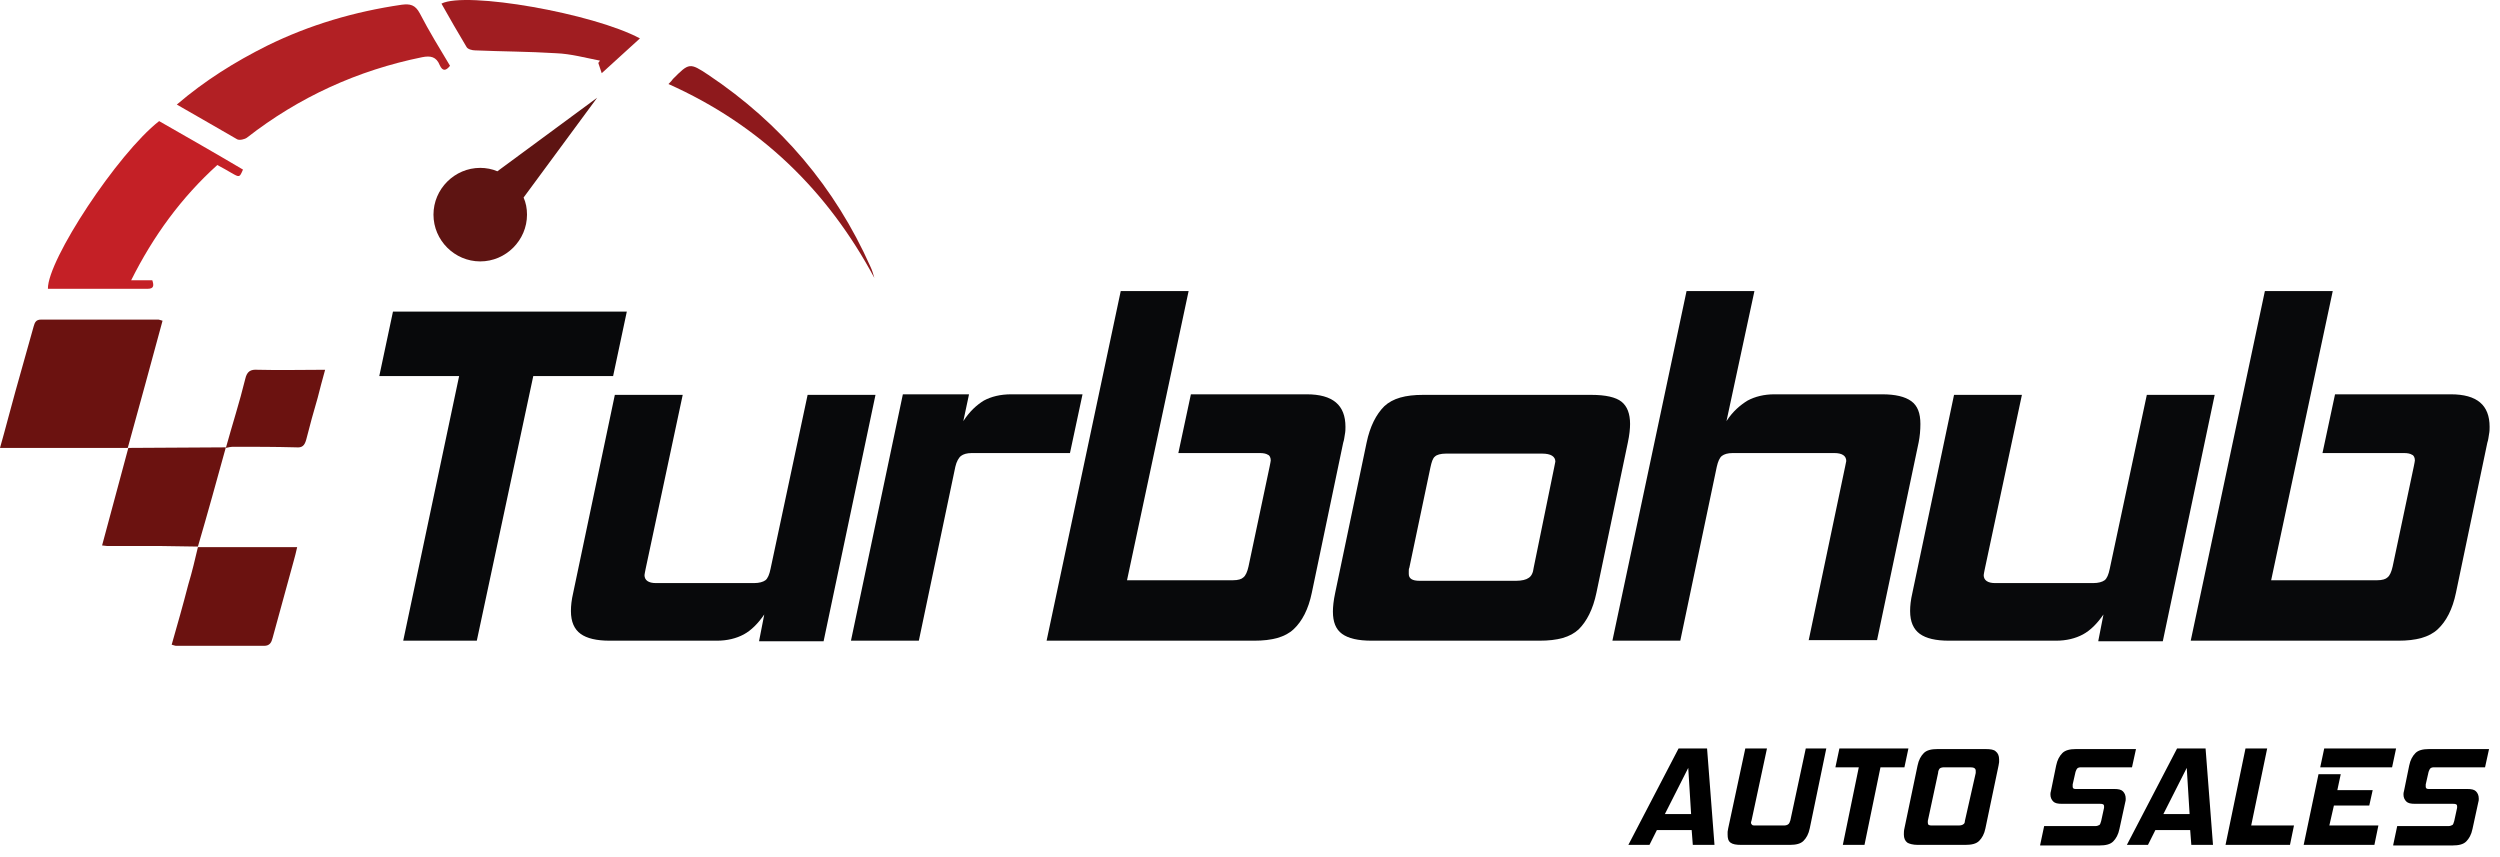 <svg width="213" height="73" viewBox="0 0 213 73" fill="none" xmlns="http://www.w3.org/2000/svg">
<path d="M64.679 54.587L65.116 52.352C64.582 53.13 63.998 53.713 63.367 54.053C62.735 54.393 61.957 54.587 61.083 54.587H51.947C50.829 54.587 50.003 54.393 49.469 54.004C48.934 53.616 48.643 52.984 48.643 52.061C48.643 51.623 48.691 51.137 48.837 50.505L52.384 33.643H58.167L55.008 48.465C54.96 48.756 54.911 48.902 54.911 48.999C54.911 49.437 55.251 49.679 55.883 49.679H64.241C64.679 49.679 65.019 49.582 65.213 49.437C65.408 49.291 65.553 48.95 65.651 48.465L68.809 33.643H74.592L70.17 54.636H64.679V54.587Z" fill="#08090B"/>
<path d="M72.502 54.587L76.924 33.595H82.561L82.075 35.879C82.61 35.053 83.193 34.518 83.824 34.129C84.456 33.789 85.234 33.595 86.157 33.595H92.231L91.162 38.6H82.804C82.367 38.6 82.075 38.697 81.881 38.843C81.686 38.989 81.492 39.329 81.395 39.766L78.285 54.587H72.502Z" fill="#08090B"/>
<path d="M89.17 54.587L95.487 24.799H101.27L96.022 49.437H105.06C105.498 49.437 105.789 49.339 105.935 49.194C106.129 49.048 106.275 48.708 106.372 48.27L108.17 39.766C108.219 39.475 108.268 39.329 108.268 39.232C108.268 38.989 108.17 38.794 108.025 38.746C107.879 38.648 107.636 38.6 107.344 38.6H100.395L101.464 33.595H111.329C113.564 33.595 114.633 34.518 114.633 36.365C114.633 36.559 114.633 36.753 114.585 36.996C114.536 37.239 114.536 37.434 114.439 37.725L111.766 50.505C111.475 51.915 110.94 52.935 110.211 53.616C109.482 54.296 108.365 54.587 106.858 54.587H89.17Z" fill="#08090B"/>
<path d="M116.869 54.587C115.703 54.587 114.877 54.393 114.342 54.004C113.807 53.616 113.564 52.984 113.564 52.109C113.564 51.72 113.613 51.186 113.759 50.505L116.432 37.725C116.723 36.316 117.258 35.295 117.938 34.615C118.667 33.935 119.736 33.643 121.242 33.643H135.578C136.793 33.643 137.667 33.838 138.153 34.226C138.639 34.615 138.882 35.247 138.882 36.122C138.882 36.51 138.834 37.045 138.688 37.725L136.015 50.505C135.723 51.915 135.189 52.935 134.509 53.616C133.78 54.296 132.711 54.587 131.156 54.587H116.869ZM132.419 39.815C132.468 39.523 132.516 39.377 132.516 39.329C132.516 38.892 132.128 38.648 131.399 38.648H123.186C122.749 38.648 122.409 38.746 122.263 38.892C122.068 39.037 121.971 39.377 121.874 39.815L120.076 48.367C120.028 48.465 120.028 48.562 120.028 48.659C120.028 48.756 120.028 48.805 120.028 48.902C120.028 49.291 120.319 49.485 120.951 49.485H129.163C129.649 49.485 130.038 49.388 130.232 49.242C130.475 49.096 130.621 48.805 130.67 48.367L132.419 39.815Z" fill="#08090B"/>
<path d="M154.093 54.587L157.203 39.766C157.252 39.475 157.301 39.329 157.301 39.28C157.301 38.843 156.96 38.6 156.28 38.6H147.63C147.193 38.6 146.901 38.697 146.707 38.843C146.513 38.989 146.367 39.329 146.27 39.766L143.16 54.587H137.377L143.694 24.799H149.477L147.096 35.879C147.63 35.053 148.262 34.518 148.894 34.129C149.526 33.789 150.303 33.595 151.178 33.595H160.362C161.48 33.595 162.306 33.789 162.84 34.178C163.375 34.567 163.618 35.198 163.618 36.122C163.618 36.656 163.569 37.191 163.472 37.677L159.925 54.539H154.093V54.587Z" fill="#08090B"/>
<path d="M178.778 54.587L179.216 52.352C178.681 53.13 178.098 53.713 177.466 54.053C176.835 54.393 176.057 54.587 175.182 54.587H166.047C164.929 54.587 164.103 54.393 163.568 54.004C163.034 53.616 162.742 52.984 162.742 52.061C162.742 51.623 162.791 51.137 162.937 50.505L166.484 33.643H172.267L169.108 48.465C169.059 48.756 169.011 48.902 169.011 48.999C169.011 49.437 169.351 49.679 169.983 49.679H178.341C178.778 49.679 179.118 49.582 179.313 49.437C179.507 49.291 179.653 48.95 179.75 48.465L182.909 33.643H188.692L184.27 54.636H178.778V54.587Z" fill="#08090B"/>
<path d="M186.65 54.587L192.968 24.799H198.75L193.502 49.437H202.541C202.978 49.437 203.27 49.339 203.415 49.194C203.61 49.048 203.756 48.708 203.853 48.27L205.651 39.766C205.699 39.475 205.748 39.329 205.748 39.232C205.748 38.989 205.651 38.794 205.505 38.746C205.359 38.648 205.116 38.6 204.825 38.6H197.876L198.945 33.595H208.809C211.045 33.595 212.114 34.518 212.114 36.365C212.114 36.559 212.114 36.753 212.065 36.996C212.017 37.239 212.017 37.434 211.919 37.725L209.247 50.505C208.955 51.915 208.421 52.935 207.692 53.616C206.963 54.296 205.845 54.587 204.339 54.587H186.65Z" fill="#08090B"/>
<path d="M19.243 38.114C18.466 40.932 17.688 43.751 16.862 46.569H16.911C15.842 46.569 14.773 46.521 13.752 46.521C12.197 46.521 10.691 46.521 9.136 46.521C8.99 46.521 8.844 46.472 8.698 46.472C9.427 43.751 10.156 41.03 10.934 38.163H0C0.486 36.462 0.875 34.907 1.312 33.352C1.847 31.505 2.333 29.659 2.867 27.812C2.964 27.472 3.061 27.229 3.499 27.229C6.852 27.229 10.156 27.229 13.509 27.229C13.558 27.229 13.655 27.277 13.849 27.326C12.877 30.922 11.906 34.469 10.885 38.163L19.243 38.114Z" fill="#6B1210"/>
<path d="M15.065 8.909C17.446 6.868 20.021 5.264 22.742 3.903C26.387 2.106 30.226 0.988 34.211 0.405C34.94 0.308 35.377 0.405 35.766 1.134C36.543 2.64 37.467 4.146 38.341 5.604C38.001 6.042 37.709 6.09 37.467 5.556C37.175 4.827 36.689 4.73 35.96 4.875C30.469 5.993 25.464 8.277 21.042 11.727C20.847 11.873 20.41 11.97 20.215 11.873C18.515 10.901 16.862 9.929 15.065 8.909Z" fill="#B22024"/>
<path d="M11.177 23.876H12.975C13.121 24.313 13.121 24.605 12.586 24.605C9.768 24.605 6.901 24.605 4.082 24.605C4.034 22.175 10.011 13.088 13.558 10.318C15.939 11.679 18.32 13.039 20.702 14.448C20.41 15.129 20.41 15.129 19.73 14.74C19.341 14.497 18.952 14.303 18.515 14.06C15.453 16.83 13.072 20.085 11.177 23.876Z" fill="#C42026"/>
<path d="M16.862 46.618H25.318C25.221 47.055 25.123 47.444 25.026 47.784C24.443 49.971 23.811 52.158 23.228 54.344C23.131 54.733 22.985 55.025 22.499 55.025C20.021 55.025 17.543 55.025 15.016 55.025C14.918 55.025 14.821 54.976 14.627 54.928C15.113 53.227 15.599 51.526 16.036 49.825C16.376 48.708 16.619 47.639 16.862 46.618C16.862 46.569 16.862 46.618 16.862 46.618Z" fill="#6B1210"/>
<path d="M54.522 3.272C53.453 4.244 52.433 5.167 51.266 6.236C51.121 5.847 51.072 5.604 50.975 5.361L51.121 5.167C49.857 4.924 48.642 4.584 47.379 4.535C45.046 4.389 42.762 4.389 40.478 4.292C40.235 4.292 39.847 4.195 39.749 4.001C39.021 2.786 38.292 1.522 37.611 0.308C39.701 -0.762 50.537 1.134 54.522 3.272Z" fill="#A01D21"/>
<path d="M19.244 38.163C19.779 36.219 20.41 34.275 20.896 32.283C21.042 31.651 21.334 31.456 21.965 31.505C23.861 31.554 25.756 31.505 27.7 31.505C27.457 32.38 27.262 33.109 27.068 33.886C26.728 35.053 26.387 36.267 26.096 37.434C25.95 37.968 25.756 38.163 25.221 38.114C23.423 38.065 21.674 38.065 19.876 38.065C19.681 38.065 19.439 38.114 19.244 38.163C19.244 38.114 19.244 38.163 19.244 38.163Z" fill="#6B1210"/>
<path d="M56.953 7.159C57.148 6.965 57.245 6.868 57.342 6.722C58.703 5.361 58.751 5.313 60.355 6.382C66.526 10.512 71.143 15.955 74.156 22.709C74.301 23.001 74.398 23.341 74.496 23.681C70.511 16.247 64.777 10.658 56.953 7.159Z" fill="#8E191C"/>
<path d="M50.878 8.326L42.374 14.594C41.937 14.4 41.402 14.303 40.916 14.303C38.73 14.303 36.932 16.101 36.932 18.287C36.932 20.474 38.73 22.272 40.916 22.272C43.103 22.272 44.901 20.474 44.901 18.287C44.901 17.753 44.804 17.267 44.61 16.83L50.878 8.326Z" fill="#5E1412"/>
<path d="M144.227 71.984L144.13 70.721H141.166L140.534 71.984H138.736L143.013 63.772H145.442L146.074 71.984H144.227ZM143.839 65.424L141.846 69.36H144.082L143.839 65.424Z" fill="black"/>
<path d="M148.36 71.984C147.922 71.984 147.631 71.936 147.436 71.79C147.242 71.644 147.193 71.401 147.193 71.109C147.193 71.012 147.193 70.964 147.193 70.867C147.193 70.769 147.242 70.672 147.242 70.575L148.7 63.772H150.546L149.234 69.895C149.186 69.992 149.186 70.089 149.186 70.089C149.186 70.186 149.234 70.235 149.283 70.283C149.332 70.332 149.429 70.332 149.574 70.332H152.004C152.15 70.332 152.296 70.283 152.344 70.235C152.442 70.186 152.49 70.04 152.539 69.895L153.851 63.772H155.6L154.191 70.575C154.094 71.061 153.899 71.401 153.656 71.644C153.413 71.887 153.025 71.984 152.49 71.984H148.36Z" fill="black"/>
<path d="M158.855 71.984H157.009L158.369 65.375H156.377L156.717 63.772H162.597L162.257 65.375H160.216L158.855 71.984Z" fill="black"/>
<path d="M163.375 71.984C162.987 71.984 162.646 71.887 162.501 71.79C162.306 71.644 162.209 71.401 162.209 71.109C162.209 70.964 162.209 70.769 162.258 70.575L163.375 65.23C163.472 64.744 163.667 64.403 163.91 64.16C164.153 63.918 164.542 63.82 165.076 63.82H169.158C169.595 63.82 169.887 63.869 170.033 64.015C170.227 64.16 170.324 64.403 170.324 64.695C170.324 64.792 170.324 64.841 170.324 64.938C170.324 65.035 170.276 65.132 170.276 65.23L169.158 70.575C169.061 71.061 168.866 71.401 168.623 71.644C168.38 71.887 167.992 71.984 167.457 71.984H163.375ZM168.332 65.861C168.332 65.813 168.332 65.764 168.332 65.764C168.332 65.716 168.332 65.716 168.332 65.667C168.332 65.473 168.186 65.375 167.895 65.375H165.611C165.465 65.375 165.319 65.424 165.27 65.473C165.222 65.521 165.125 65.667 165.125 65.861L164.25 69.943C164.25 70.04 164.25 70.089 164.25 70.089C164.25 70.283 164.347 70.332 164.59 70.332H166.874C167.068 70.332 167.214 70.283 167.263 70.235C167.36 70.186 167.409 70.089 167.409 69.943L168.332 65.861Z" fill="black"/>
<path d="M173.822 71.984L174.162 70.381H178.536C178.682 70.381 178.779 70.332 178.876 70.283C178.925 70.235 178.973 70.138 179.022 69.943L179.265 68.826C179.265 68.777 179.265 68.728 179.265 68.68C179.265 68.534 179.168 68.485 178.925 68.485H175.669C175.329 68.485 175.086 68.437 174.94 68.291C174.794 68.145 174.697 67.951 174.697 67.708C174.697 67.611 174.697 67.513 174.746 67.368L175.183 65.23C175.28 64.744 175.474 64.403 175.717 64.16C175.96 63.918 176.349 63.82 176.884 63.82H181.986L181.646 65.375H177.272C177.127 65.375 177.029 65.424 176.981 65.473C176.932 65.521 176.884 65.618 176.835 65.764L176.592 66.833C176.592 66.882 176.592 66.882 176.592 66.93C176.592 66.979 176.592 66.979 176.592 67.028C176.592 67.173 176.689 67.222 176.835 67.222H180.14C180.48 67.222 180.723 67.271 180.868 67.416C181.014 67.562 181.111 67.757 181.111 68.048C181.111 68.145 181.111 68.243 181.063 68.388L180.577 70.624C180.48 71.109 180.285 71.45 180.042 71.693C179.799 71.936 179.411 72.033 178.876 72.033H173.822V71.984Z" fill="black"/>
<path d="M186.7 71.984L186.603 70.721H183.639L183.007 71.984H181.209L185.485 63.772H187.915L188.547 71.984H186.7ZM186.311 65.424L184.319 69.36H186.554L186.311 65.424Z" fill="black"/>
<path d="M195.106 71.984H189.615L191.316 63.772H193.163L191.802 70.332H195.447L195.106 71.984Z" fill="black"/>
<path d="M196.273 71.984L197.537 65.959H199.432L199.141 67.319H202.153L201.862 68.631H198.849L198.46 70.332H202.639L202.299 71.984H196.273ZM197.683 65.375L198.023 63.772H204.146L203.806 65.375H197.683Z" fill="black"/>
<path d="M203.902 71.984L204.242 70.381H208.616C208.762 70.381 208.859 70.332 208.956 70.283C209.005 70.235 209.053 70.138 209.102 69.943L209.345 68.826C209.345 68.777 209.345 68.728 209.345 68.68C209.345 68.534 209.248 68.485 209.005 68.485H205.749C205.409 68.485 205.166 68.437 205.02 68.291C204.874 68.145 204.777 67.951 204.777 67.708C204.777 67.611 204.777 67.513 204.826 67.368L205.263 65.23C205.36 64.744 205.555 64.403 205.798 64.16C206.04 63.918 206.429 63.82 206.964 63.82H212.066L211.726 65.375H207.353C207.207 65.375 207.11 65.424 207.061 65.473C207.012 65.521 206.964 65.618 206.915 65.764L206.672 66.833C206.672 66.882 206.672 66.882 206.672 66.93C206.672 66.979 206.672 66.979 206.672 67.028C206.672 67.173 206.769 67.222 206.915 67.222H210.22C210.56 67.222 210.803 67.271 210.949 67.416C211.094 67.562 211.192 67.757 211.192 68.048C211.192 68.145 211.191 68.243 211.143 68.388L210.657 70.624C210.56 71.109 210.365 71.45 210.122 71.693C209.879 71.936 209.491 72.033 208.956 72.033H203.902V71.984Z" fill="black"/>
<path d="M40.624 54.587H34.355L39.118 32.04H32.315L33.481 26.549H53.404L52.238 32.04H45.435L40.624 54.587Z" fill="#08090B"/>
</svg>
